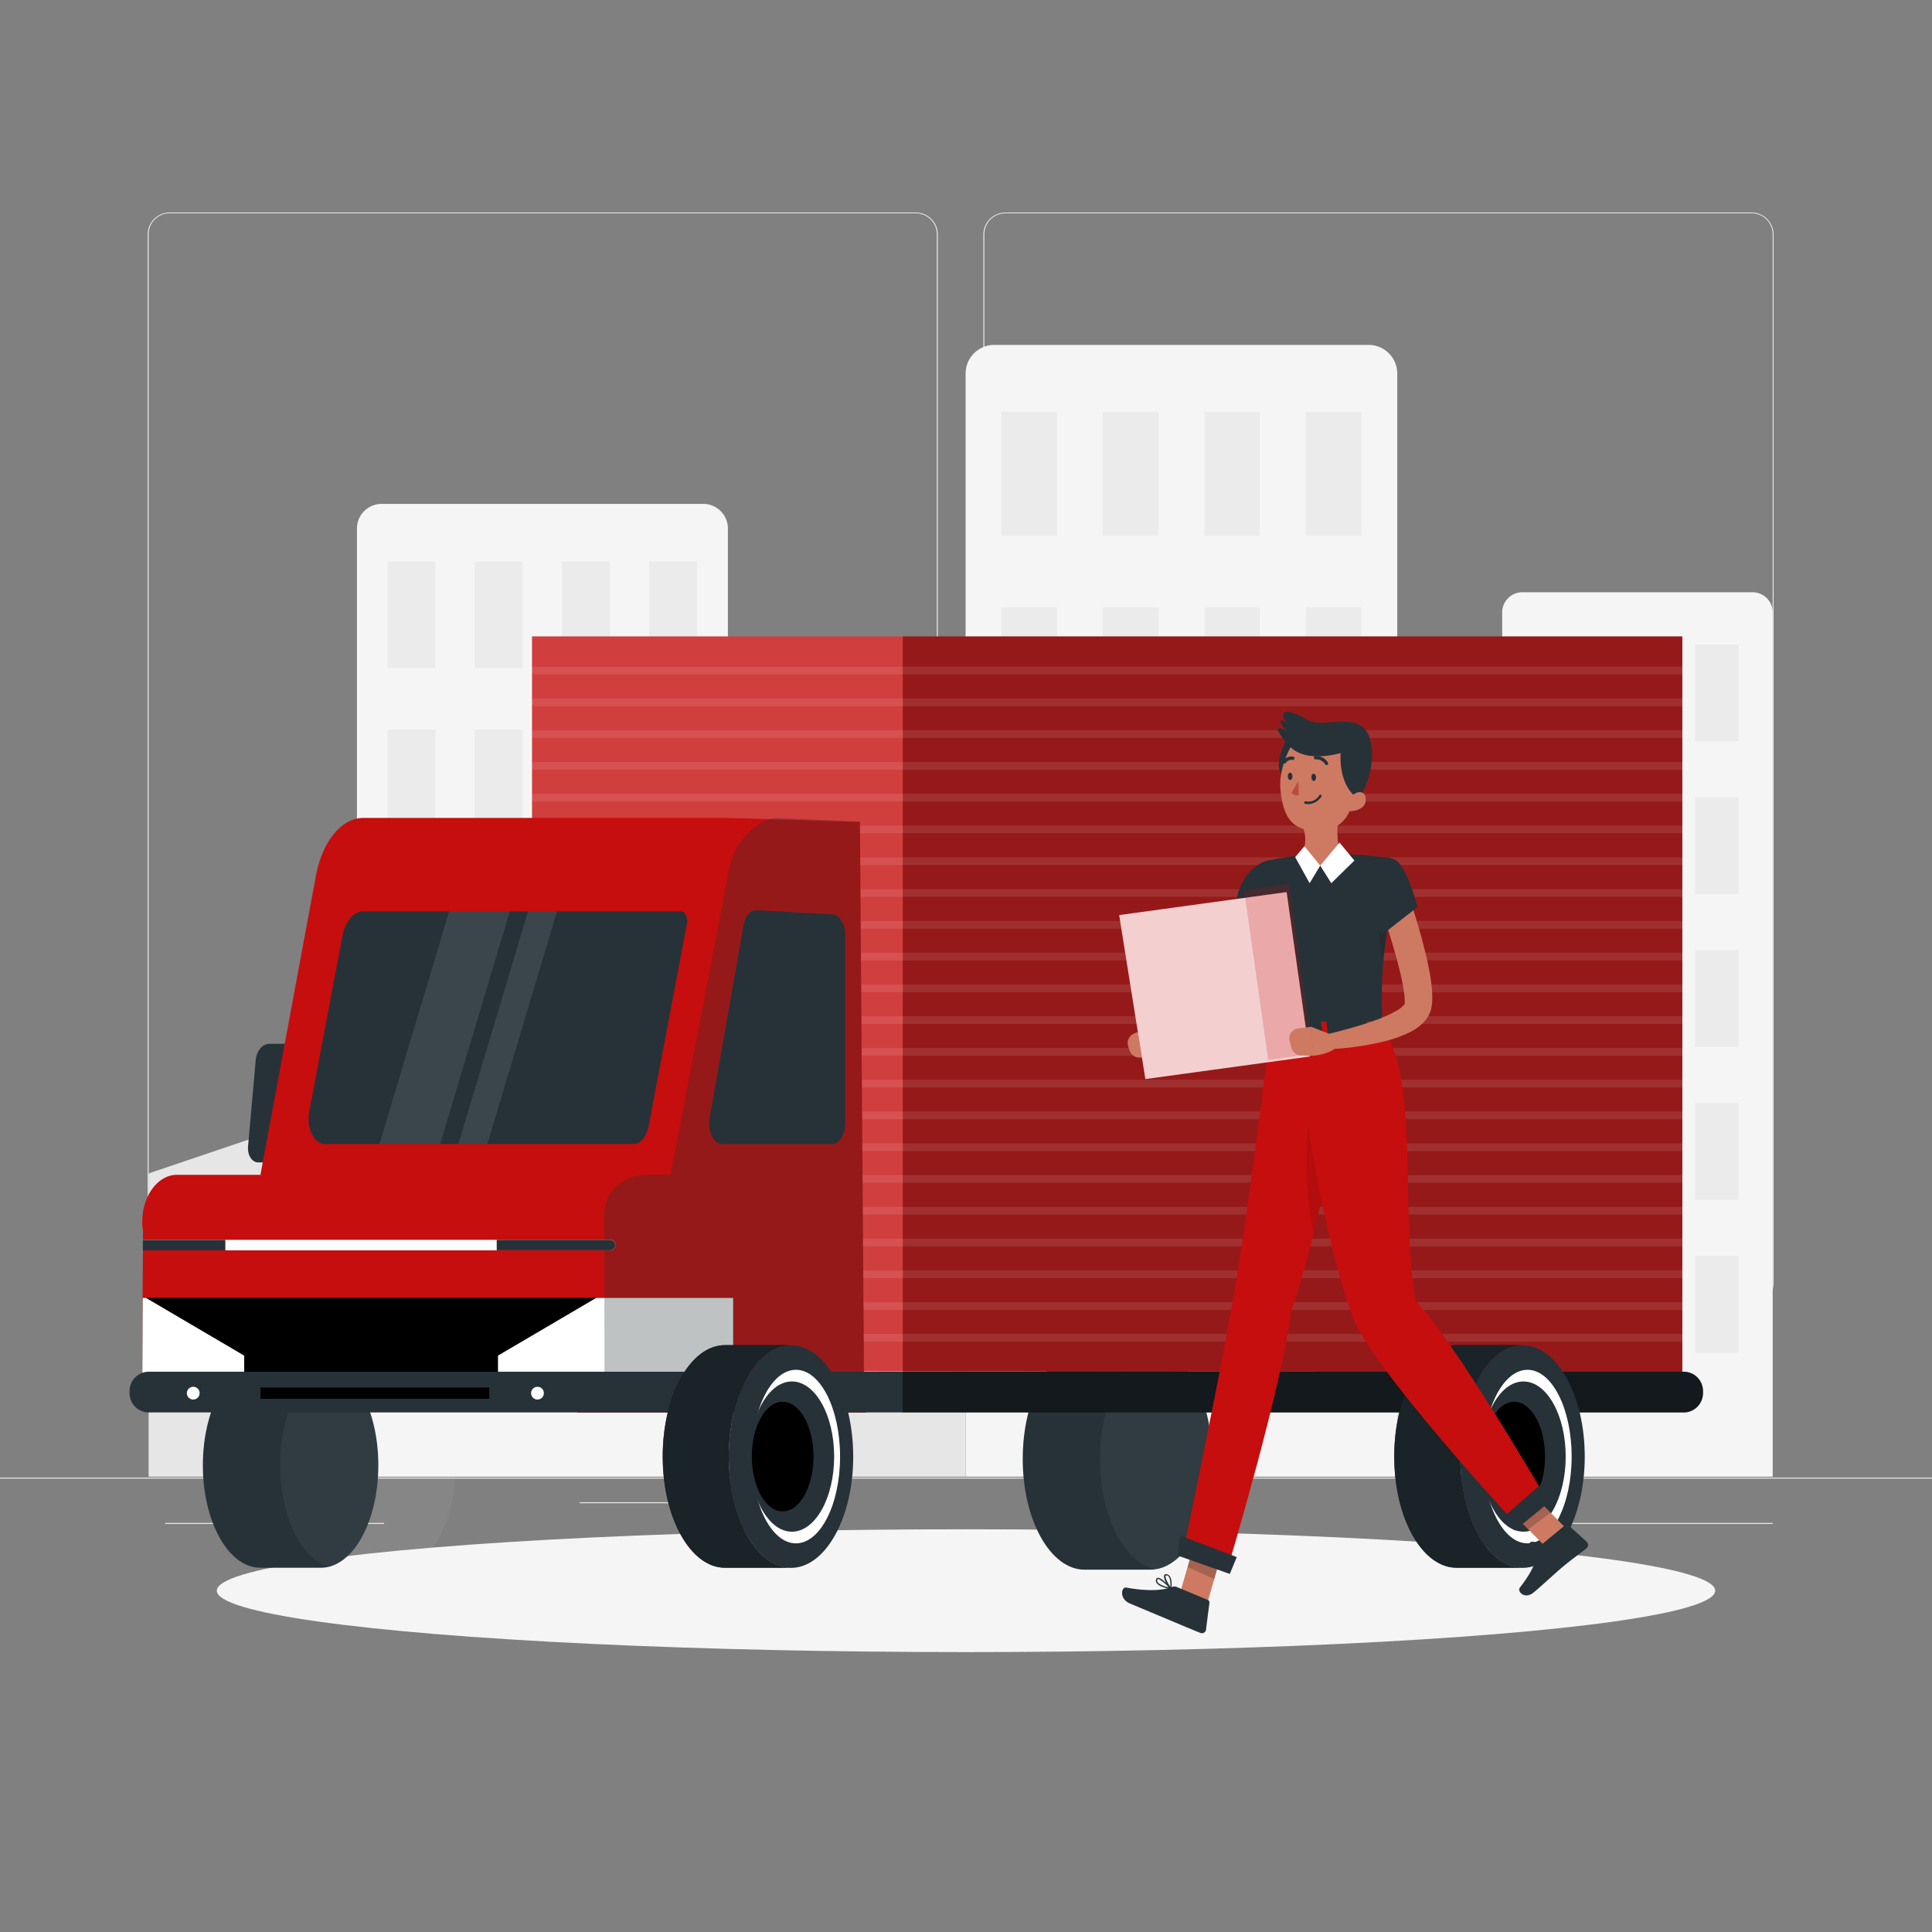 <svg xmlns="http://www.w3.org/2000/svg" xmlns:xlink="http://www.w3.org/1999/xlink" viewBox="0 0 500 500"><rect x="0" y="0" width="500" height="500" fill="#808080" stroke="none"/><defs><clipPath id="freepik--clip-path--inject-46"><path d="M297.68,348.92h-17c-8.85,0-16,12.83-16,28.66s7.17,28.65,16,28.65h17c8.85,0,16-12.83,16-28.65S306.53,348.92,297.68,348.92Z" style="fill:#263238"></path></clipPath></defs><g id="freepik--background-complete--inject-46"><rect y="382.4" width="500" height="0.25" style="fill:#ebebeb"></rect><rect x="150.04" y="388.78" width="23.18" height="0.25" style="fill:#ebebeb"></rect><rect x="402.1" y="394.14" width="56.67" height="0.25" style="fill:#ebebeb"></rect><rect x="42.72" y="394.14" width="56.67" height="0.25" style="fill:#ebebeb"></rect><path d="M237,337.8H43.91a5.71,5.71,0,0,1-5.7-5.71V60.66A5.71,5.71,0,0,1,43.91,55H237a5.71,5.71,0,0,1,5.71,5.71h0V332.09A5.71,5.71,0,0,1,237,337.8ZM43.91,55.2a5.46,5.46,0,0,0-5.45,5.46V332.09a5.46,5.46,0,0,0,5.45,5.46H237a5.48,5.48,0,0,0,5.46-5.46V60.66A5.48,5.48,0,0,0,237,55.2Z" style="fill:#ebebeb"></path><path d="M453.31,337.8H260.21a5.73,5.73,0,0,1-5.71-5.71V60.66A5.72,5.72,0,0,1,260.21,55h193.1A5.71,5.71,0,0,1,459,60.66V332.09A5.7,5.7,0,0,1,453.31,337.8ZM260.21,55.2a5.48,5.48,0,0,0-5.46,5.46V332.09a5.48,5.48,0,0,0,5.46,5.46h193.1a5.48,5.48,0,0,0,5.46-5.46V60.66a5.48,5.48,0,0,0-5.46-5.46Z" style="fill:#ebebeb"></path><path d="M98.7,130.41H182a6.37,6.37,0,0,1,6.38,6.38V382.17h-96V136.78A6.38,6.38,0,0,1,98.7,130.41Z" style="fill:#f5f5f5"></path><rect x="100.3" y="145.28" width="12.38" height="27.56" style="fill:#ebebeb"></rect><rect x="168" y="145.28" width="12.38" height="27.56" style="fill:#ebebeb"></rect><rect x="122.86" y="145.28" width="12.38" height="27.56" style="fill:#ebebeb"></rect><rect x="145.43" y="145.28" width="12.38" height="27.56" style="fill:#ebebeb"></rect><rect x="100.3" y="188.79" width="12.38" height="27.56" style="fill:#ebebeb"></rect><rect x="168" y="188.79" width="12.38" height="27.56" style="fill:#ebebeb"></rect><rect x="122.86" y="188.79" width="12.38" height="27.56" style="fill:#ebebeb"></rect><rect x="145.43" y="188.79" width="12.38" height="27.56" style="fill:#ebebeb"></rect><rect x="100.3" y="232.29" width="12.38" height="27.56" style="fill:#ebebeb"></rect><rect x="168" y="232.29" width="12.38" height="27.56" style="fill:#ebebeb"></rect><rect x="122.86" y="232.29" width="12.38" height="27.56" style="fill:#ebebeb"></rect><rect x="145.43" y="232.29" width="12.38" height="27.56" style="fill:#ebebeb"></rect><rect x="100.3" y="275.8" width="12.38" height="27.56" style="fill:#ebebeb"></rect><rect x="168" y="275.8" width="12.38" height="27.56" style="fill:#ebebeb"></rect><rect x="122.86" y="275.8" width="12.38" height="27.56" style="fill:#ebebeb"></rect><rect x="145.43" y="275.8" width="12.38" height="27.56" style="fill:#ebebeb"></rect><rect x="100.3" y="319.3" width="12.38" height="27.56" style="fill:#ebebeb"></rect><rect x="168" y="319.3" width="12.38" height="27.56" style="fill:#ebebeb"></rect><rect x="122.86" y="319.3" width="12.38" height="27.56" style="fill:#ebebeb"></rect><rect x="145.43" y="319.3" width="12.38" height="27.56" style="fill:#ebebeb"></rect><path d="M393.94,153.28h59.64a5.2,5.2,0,0,1,5.19,5.19v223.7h-70V158.48A5.2,5.2,0,0,1,393.94,153.28Z" style="fill:#f5f5f5"></path><rect x="397.67" y="166.81" width="11.25" height="25.05" style="fill:#ebebeb"></rect><rect x="418.19" y="166.81" width="11.25" height="25.05" style="fill:#ebebeb"></rect><rect x="438.7" y="166.81" width="11.25" height="25.05" style="fill:#ebebeb"></rect><rect x="397.67" y="206.36" width="11.25" height="25.05" style="fill:#ebebeb"></rect><rect x="418.19" y="206.36" width="11.25" height="25.05" style="fill:#ebebeb"></rect><rect x="438.7" y="206.36" width="11.25" height="25.05" style="fill:#ebebeb"></rect><rect x="397.67" y="245.92" width="11.25" height="25.05" style="fill:#ebebeb"></rect><rect x="418.19" y="245.92" width="11.25" height="25.05" style="fill:#ebebeb"></rect><rect x="438.7" y="245.92" width="11.25" height="25.05" style="fill:#ebebeb"></rect><rect x="397.67" y="285.46" width="11.25" height="25.05" style="fill:#ebebeb"></rect><rect x="418.19" y="285.46" width="11.25" height="25.05" style="fill:#ebebeb"></rect><rect x="438.7" y="285.46" width="11.25" height="25.05" style="fill:#ebebeb"></rect><rect x="397.67" y="325.02" width="11.25" height="25.05" style="fill:#ebebeb"></rect><rect x="418.19" y="325.02" width="11.25" height="25.05" style="fill:#ebebeb"></rect><rect x="438.7" y="325.02" width="11.25" height="25.05" style="fill:#ebebeb"></rect><path d="M257.31,89.26h96.88a7.42,7.42,0,0,1,7.42,7.42V382.17H249.9V96.68A7.42,7.42,0,0,1,257.31,89.26Z" style="fill:#f5f5f5"></path><rect x="259.17" y="106.57" width="14.4" height="32.06" style="fill:#ebebeb"></rect><rect x="337.93" y="106.57" width="14.4" height="32.06" style="fill:#ebebeb"></rect><rect x="285.42" y="106.57" width="14.4" height="32.06" style="fill:#ebebeb"></rect><rect x="311.68" y="106.57" width="14.4" height="32.06" style="fill:#ebebeb"></rect><rect x="259.17" y="157.19" width="14.4" height="32.06" style="fill:#ebebeb"></rect><rect x="337.93" y="157.19" width="14.4" height="32.06" style="fill:#ebebeb"></rect><rect x="285.42" y="157.19" width="14.4" height="32.06" style="fill:#ebebeb"></rect><rect x="311.68" y="157.19" width="14.4" height="32.06" style="fill:#ebebeb"></rect><rect x="259.17" y="207.81" width="14.4" height="32.06" style="fill:#ebebeb"></rect><rect x="337.93" y="207.81" width="14.4" height="32.06" style="fill:#ebebeb"></rect><rect x="285.42" y="207.81" width="14.4" height="32.06" style="fill:#ebebeb"></rect><rect x="311.68" y="207.81" width="14.4" height="32.06" style="fill:#ebebeb"></rect><rect x="259.17" y="258.42" width="14.4" height="32.06" style="fill:#ebebeb"></rect><rect x="337.93" y="258.42" width="14.4" height="32.06" style="fill:#ebebeb"></rect><rect x="285.42" y="258.42" width="14.4" height="32.06" style="fill:#ebebeb"></rect><rect x="311.68" y="258.42" width="14.4" height="32.06" style="fill:#ebebeb"></rect><rect x="259.17" y="309.03" width="14.4" height="32.06" style="fill:#ebebeb"></rect><rect x="337.93" y="309.03" width="14.4" height="32.06" style="fill:#ebebeb"></rect><rect x="285.42" y="309.03" width="14.4" height="32.06" style="fill:#ebebeb"></rect><rect x="311.68" y="309.03" width="14.4" height="32.06" style="fill:#ebebeb"></rect><rect x="188.35" y="194.17" width="61.54" height="188.01" style="fill:#e6e6e6"></rect><rect x="361.62" y="214.3" width="27.19" height="167.87" style="fill:#e6e6e6"></rect><polygon points="92.32 382.17 38.46 382.17 38.46 303.68 92.32 285.46 92.32 382.17" style="fill:#e6e6e6"></polygon></g><g id="freepik--Shadow--inject-46"><g id="freepik--Shadow--inject-62--inject-46"><ellipse id="freepik--path--inject-62--inject-46" cx="250" cy="411.67" rx="193.89" ry="15.89" style="fill:#f5f5f5"></ellipse></g></g><g id="freepik--Truck--inject-46"><path d="M297.68,348.92h-17c-8.85,0-16,12.83-16,28.66s7.17,28.65,16,28.65h17c8.85,0,16-12.83,16-28.65S306.53,348.92,297.68,348.92Z" style="fill:#263238"></path><g style="clip-path:url(#freepik--clip-path--inject-46)"><path d="M317.68,348.92h-17c-8.85,0-16,12.83-16,28.66s7.17,28.65,16,28.65h17c8.85,0,16-12.83,16-28.65S326.53,348.92,317.68,348.92Z" style="fill:#fff;opacity:0.05"></path></g><polygon points="435.39 355.06 137.7 354.85 137.7 164.7 435.39 164.7 435.39 355.06" style="fill:#C60E0E"></polygon><rect x="233.63" y="164.7" width="201.76" height="190.35" style="fill:#263238;opacity:0.3;isolation:isolate"></rect><rect x="137.7" y="164.7" width="95.93" height="194.11" style="fill:#fff;opacity:0.2;isolation:isolate"></rect><line x1="138.42" y1="173.54" x2="435.39" y2="173.54" style="fill:none;stroke:#fff;stroke-linecap:round;stroke-linejoin:round;stroke-width:2px;opacity:0.1"></line><line x1="138.42" y1="181.77" x2="435.39" y2="181.77" style="fill:none;stroke:#fff;stroke-linecap:round;stroke-linejoin:round;stroke-width:2px;opacity:0.1"></line><line x1="138.42" y1="189.99" x2="435.39" y2="189.99" style="fill:none;stroke:#fff;stroke-linecap:round;stroke-linejoin:round;stroke-width:2px;opacity:0.1"></line><line x1="138.42" y1="198.21" x2="435.39" y2="198.21" style="fill:none;stroke:#fff;stroke-linecap:round;stroke-linejoin:round;stroke-width:2px;opacity:0.1"></line><line x1="138.42" y1="206.44" x2="435.39" y2="206.44" style="fill:none;stroke:#fff;stroke-linecap:round;stroke-linejoin:round;stroke-width:2px;opacity:0.1"></line><line x1="138.42" y1="214.66" x2="435.39" y2="214.66" style="fill:none;stroke:#fff;stroke-linecap:round;stroke-linejoin:round;stroke-width:2px;opacity:0.1"></line><line x1="138.42" y1="222.88" x2="435.39" y2="222.88" style="fill:none;stroke:#fff;stroke-linecap:round;stroke-linejoin:round;stroke-width:2px;opacity:0.1"></line><line x1="138.42" y1="231.1" x2="435.39" y2="231.1" style="fill:none;stroke:#fff;stroke-linecap:round;stroke-linejoin:round;stroke-width:2px;opacity:0.1"></line><line x1="138.42" y1="239.33" x2="435.39" y2="239.33" style="fill:none;stroke:#fff;stroke-linecap:round;stroke-linejoin:round;stroke-width:2px;opacity:0.1"></line><line x1="138.42" y1="247.55" x2="435.39" y2="247.55" style="fill:none;stroke:#fff;stroke-linecap:round;stroke-linejoin:round;stroke-width:2px;opacity:0.1"></line><line x1="138.42" y1="255.77" x2="435.39" y2="255.77" style="fill:none;stroke:#fff;stroke-linecap:round;stroke-linejoin:round;stroke-width:2px;opacity:0.1"></line><line x1="138.42" y1="264" x2="435.39" y2="264" style="fill:none;stroke:#fff;stroke-linecap:round;stroke-linejoin:round;stroke-width:2px;opacity:0.1"></line><line x1="138.42" y1="272.22" x2="435.39" y2="272.22" style="fill:none;stroke:#fff;stroke-linecap:round;stroke-linejoin:round;stroke-width:2px;opacity:0.1"></line><line x1="138.42" y1="280.44" x2="435.39" y2="280.44" style="fill:none;stroke:#fff;stroke-linecap:round;stroke-linejoin:round;stroke-width:2px;opacity:0.1"></line><line x1="138.42" y1="288.66" x2="435.39" y2="288.66" style="fill:none;stroke:#fff;stroke-linecap:round;stroke-linejoin:round;stroke-width:2px;opacity:0.1"></line><line x1="138.42" y1="296.89" x2="435.39" y2="296.89" style="fill:none;stroke:#fff;stroke-linecap:round;stroke-linejoin:round;stroke-width:2px;opacity:0.1"></line><line x1="138.42" y1="305.11" x2="435.39" y2="305.11" style="fill:none;stroke:#fff;stroke-linecap:round;stroke-linejoin:round;stroke-width:2px;opacity:0.1"></line><line x1="138.42" y1="313.33" x2="435.39" y2="313.33" style="fill:none;stroke:#fff;stroke-linecap:round;stroke-linejoin:round;stroke-width:2px;opacity:0.1"></line><line x1="138.42" y1="321.56" x2="435.39" y2="321.56" style="fill:none;stroke:#fff;stroke-linecap:round;stroke-linejoin:round;stroke-width:2px;opacity:0.1"></line><line x1="138.42" y1="329.78" x2="435.39" y2="329.78" style="fill:none;stroke:#fff;stroke-linecap:round;stroke-linejoin:round;stroke-width:2px;opacity:0.1"></line><line x1="138.42" y1="338" x2="435.39" y2="338" style="fill:none;stroke:#fff;stroke-linecap:round;stroke-linejoin:round;stroke-width:2px;opacity:0.1"></line><line x1="138.42" y1="346.23" x2="435.39" y2="346.23" style="fill:none;stroke:#fff;stroke-linecap:round;stroke-linejoin:round;stroke-width:2px;opacity:0.1"></line><path d="M83.07,352.66H67.34c-8.2,0-14.84,11.88-14.84,26.54s6.64,26.53,14.84,26.53H83.07c8.2,0,14.84-11.88,14.84-26.53S91.27,352.66,83.07,352.66Z" style="fill:#263238"></path><path d="M103.08,352.66H87.34c-8.2,0-14.84,11.88-14.84,26.54s6.64,26.53,14.84,26.53h15.74c8.19,0,14.84-11.88,14.84-26.53S111.27,352.66,103.08,352.66Z" style="fill:#fff;opacity:0.05"></path><path d="M74.32,300.83H66.88c-1.46.05-2.66-1.51-2.69-3.49a3.22,3.22,0,0,1,0-.62l2-22.47c.25-2.31,1.68-4,3.4-4.11H77.1c1.45,0,2.65,1.53,2.68,3.51q0,.3,0,.6l-2,22.47C77.48,299,76,300.77,74.32,300.83Z" style="fill:#263238"></path><path d="M81.76,226.61,67.41,304,223.64,365.2l-1.09-152.52-34.36-1H94.07C88.41,211.63,83.42,217.71,81.76,226.61Z" style="fill:#C60E0E"></path><path d="M198,239.06c-5.83-.26-11.06,4.52-12.77,11.65l-11.82,49.52H150.66l-1.24,65.33h74.83" style="fill:#C60E0E"></path><path d="M84,296.07c-2.29,0-4.14-2.94-4.14-6.56a9.74,9.74,0,0,1,.18-1.88l8.59-45.44c.72-3.77,2.92-6.35,5.41-6.34h82.18c.89,0,1.62,1.14,1.62,2.56a3.74,3.74,0,0,1-.07.75c-1.8,9.36-7.65,40.37-9.89,52.23-.52,2.78-2.14,4.68-4,4.68Z" style="fill:#263238"></path><path d="M159.62,316.21a17.21,17.21,0,0,1-.17,2.38l-.43,2.93-.25,1.73-1.84,12.64-3,20.55-.83,5.71H36.81l0-5.71.08-20.55L37,323.6v-5c-1-6.6,2.19-13,7.05-14.33a6.52,6.52,0,0,1,1.75-.23H150.66C155.61,304,159.62,309.48,159.62,316.21Z" style="fill:#C60E0E"></path><path d="M218.73,242v48.71c0,2.95-1.51,5.35-3.38,5.36H186.93c-1.87,0-3.38-2.4-3.38-5.36a8.57,8.57,0,0,1,.12-1.44l8.76-49.8c.42-2.39,1.82-4,3.38-3.91l19.66,1.08C217.29,236.75,218.73,239.12,218.73,242Z" style="fill:#263238"></path><polygon points="131.94 235.85 116.24 235.85 98.21 296.07 113.92 296.07 131.94 235.85" style="fill:#fff;opacity:0.1;isolation:isolate"></polygon><polygon points="144.16 235.85 136.66 235.85 118.64 296.07 126.13 296.07 144.16 235.85" style="fill:#fff;opacity:0.1;isolation:isolate"></polygon><polygon points="189.75 335.89 189.75 356.44 36.83 356.44 36.91 335.89 189.75 335.89"></polygon><polygon points="168.45 335.89 154.31 335.89 128.88 350.83 128.88 356.44 189.75 356.44 189.75 335.89 168.45 335.89" style="fill:#fff"></polygon><polygon points="63.19 350.83 63.19 356.44 36.83 356.44 36.91 335.89 37.77 335.89 63.19 350.83" style="fill:#fff"></polygon><path d="M223.71,365.56l-1.16-152.88-21-1c-5.24-.26-11.29,5.83-12.82,12.89L173.51,304h-5.93c-6.66,0-11.22,4.85-11.21,10l.09,51.58h67.25" style="fill:#263238;opacity:0.3;isolation:isolate"></path><path d="M159.23,322.24a1.35,1.35,0,0,1-.46,1,1.31,1.31,0,0,1-.9.35H37v-2.72h120.9a1.36,1.36,0,0,1,1.15.64A1.38,1.38,0,0,1,159.23,322.24Z" style="fill:#fff"></path><polygon points="58.32 320.88 58.32 323.6 36.96 323.6 36.97 320.88 58.32 320.88" style="fill:#263238"></polygon><path d="M159.23,322.24a1.35,1.35,0,0,1-.46,1,1.31,1.31,0,0,1-.9.35H128.55v-2.72h29.32a1.36,1.36,0,0,1,1.15.64A1.38,1.38,0,0,1,159.23,322.24Z" style="fill:#263238"></path><path d="M440.73,360v.54a5,5,0,0,1-5,5H38.53a5,5,0,0,1-5-5V360a5,5,0,0,1,5-5h397.2A5,5,0,0,1,440.73,360Z" style="fill:#263238"></path><rect x="67.41" y="359.11" width="59.2" height="2.89"></rect><path d="M51.66,360.55A1.65,1.65,0,1,1,50,358.9,1.65,1.65,0,0,1,51.66,360.55Z" style="fill:#fff"></path><path d="M140.75,360.55a1.65,1.65,0,1,1-1.65-1.65A1.65,1.65,0,0,1,140.75,360.55Z" style="fill:#fff"></path><path d="M188.59,376.93c0-15.91,7.21-28.81,16.11-28.81H187.61c-8.89,0-16.1,12.9-16.1,28.81s7.21,28.8,16.1,28.8H204.7C195.8,405.76,188.59,392.87,188.59,376.93Z"></path><path d="M188.59,376.93c0-15.91,7.21-28.81,16.11-28.81H187.61c-8.89,0-16.1,12.9-16.1,28.81s7.21,28.8,16.1,28.8H204.7C195.8,405.76,188.59,392.87,188.59,376.93Z" style="fill:#263238;opacity:0.7;isolation:isolate"></path><ellipse cx="204.7" cy="376.96" rx="16.11" ry="28.81" style="fill:#263238"></ellipse><ellipse cx="205.99" cy="376.96" rx="11.42" ry="22.46" style="fill:#fff"></ellipse><ellipse cx="204.95" cy="376.96" rx="10.93" ry="19.44" style="fill:#263238"></ellipse><ellipse cx="202.55" cy="376.96" rx="7.98" ry="14.19"></ellipse><path d="M440.73,360v.54a5,5,0,0,1-5,5H233.63V355h202.1A5,5,0,0,1,440.73,360Z" style="opacity:0.5"></path><path d="M377.92,376.93c0-15.91,7.21-28.81,16.1-28.81H376.94c-8.9,0-16.11,12.9-16.11,28.81s7.21,28.8,16.11,28.8H394C385.13,405.76,377.92,392.87,377.92,376.93Z"></path><path d="M377.92,376.93c0-15.91,7.21-28.81,16.1-28.81H376.94c-8.9,0-16.11,12.9-16.11,28.81s7.21,28.8,16.11,28.8H394C385.13,405.76,377.92,392.87,377.92,376.93Z" style="fill:#263238;opacity:0.7;isolation:isolate"></path><ellipse cx="394.02" cy="376.96" rx="16.11" ry="28.81" style="fill:#263238"></ellipse><ellipse cx="395.32" cy="376.96" rx="11.42" ry="22.46" style="fill:#fff"></ellipse><ellipse cx="394.27" cy="376.96" rx="10.93" ry="19.44" style="fill:#263238"></ellipse><ellipse cx="391.87" cy="376.96" rx="7.98" ry="14.19"></ellipse></g><g id="freepik--Character--inject-46"><path d="M328.86,236c-.2,3.85-.55,7.57-1.12,11.36a63.37,63.37,0,0,1-2.56,11.53,19.5,19.5,0,0,1-1.43,3.16,9,9,0,0,1-1.44,1.86l-.28.26-.16.12-.08.07-.34.23-.67.47a36.37,36.37,0,0,1-5.34,2.83,61.16,61.16,0,0,1-10.93,3.62l-1.3-3.56c3.18-1.76,6.44-3.56,9.41-5.43a41.78,41.78,0,0,0,4.18-2.93l.44-.37.22-.19v0h0s.09-.15.2-.39a13.52,13.52,0,0,0,.72-2,44.58,44.58,0,0,0,1.07-5c.31-1.74.56-3.51.77-5.31.41-3.57.76-7.23,1-10.79Z" style="fill:#ce7a63"></path><path d="M305.58,268l-6.14-1.9,1.15,7.43s4-.5,6-2.74Z" style="fill:#ce7a63"></path><path d="M292,270.88l.34,1a2.7,2.7,0,0,0,2.69,1.81l3.13-.14L297,266.1l-3.44,1.35A2.72,2.72,0,0,0,292,270.88Z" style="fill:#ce7a63"></path><path d="M336.12,228.79c0,2.32-1.12,6.9-2.08,10.34-.71,2.47-1.3,4.35-1.3,4.35l-1.41-.35-11.62-2.94c-.18-6,.05-12.53,6-16.45C329.43,221.28,336.09,224.66,336.12,228.79Z" style="fill:#263238"></path><path d="M336.11,229.19c-.76-.8-2.48-.94-6.23.25-5.37,1.7-6.87,7.58-6.94,11.57l8.39,2.12.72.19.69.16s.29-.94.71-2.37h0c.17-.58.38-1.26.58-2A54.34,54.34,0,0,0,336.11,229.19Z" style="opacity:0.3;isolation:isolate"></path><polygon points="312.27 415.47 305.18 412.99 309.64 397.63 316.72 400.12 312.27 415.47" style="fill:#ce7a63"></polygon><polygon points="407 397.27 401.23 401.57 389.42 389.6 395.19 385.3 407 397.27" style="fill:#ce7a63"></polygon><path d="M398.87,399.82l6.23-5.15a.58.58,0,0,1,.76,0l4.78,4.34a1.15,1.15,0,0,1,0,1.63l-.1.09c-2.2,1.76-3.36,2.5-6.1,4.76-1.68,1.39-5.21,4.72-7.54,6.64s-4.35-.27-3.55-1.28c3.57-4.52,4.4-7.5,4.82-9.94A1.93,1.93,0,0,1,398.87,399.82Z" style="fill:#263238"></path><path d="M304.7,410.77l7.88,3.29a.71.71,0,0,1,.42.74l-.89,6.95a1.06,1.06,0,0,1-1.18.92,1,1,0,0,1-.3-.08c-2.79-1.13-4.1-1.69-7.56-3.14L292.45,415c-2.88-1.21-2.26-4.37-1-4.14,5.83,1.06,9.59.71,11.89-.16A1.77,1.77,0,0,1,304.7,410.77Z" style="fill:#263238"></path><polygon points="309.64 397.64 307.35 405.55 314.25 408.67 316.73 400.12 309.64 397.64" style="opacity:0.2;isolation:isolate"></polygon><polygon points="395.2 385.3 389.42 389.6 395.51 395.77 401.28 391.47 395.2 385.3" style="opacity:0.2;isolation:isolate"></polygon><path d="M357.92,266.33l-29.2.42c-4-22.61-5-33.4-5-38.59a5.56,5.56,0,0,1,4.5-5.48c1.78-.35,4-.75,6.23-1.06.76-.1,1.53-.2,2.29-.28a93.16,93.16,0,0,1,13.26-.19c.66,0,1.31.06,2,.1,3,.19,5.74.57,7.69.87a2.68,2.68,0,0,1,2.22,3.07.77.77,0,0,1,0,.15c-.86,4-1.56,7.55-2.12,10.71-.89,5-1.45,9.08-1.78,12.64A110.52,110.52,0,0,0,357.92,266.33Z" style="fill:#263238"></path><path d="M358,248.72c-1.47-4.41-1.39-13.56.19-16.52l1.61,3.87C358.89,241.1,358.33,245.16,358,248.72Z" style="opacity:0.1;isolation:isolate"></path><path d="M328.72,266.75s-5,42.51-9.51,69c-3.57,20.74-12.59,63.91-12.59,63.91l11.71,4.15s13.41-45,15.76-64.22c9.45-27.71,16.25-73.05,16.25-73.05Z" style="fill:#C60E0E"></path><polygon points="304.72 402.56 318.27 407.33 320.08 402.98 305.38 397.36 304.72 402.56" style="fill:#263238"></polygon><path d="M343.52,279.38l-4.38,8.39c-1.6,6.32-1.22,21.7.81,31.42,3.64-14.65,6.55-30.07,8.36-40.42Z" style="opacity:0.1;isolation:isolate"></path><path d="M335.06,266.75s5.23,47.58,15,74c4.9,13.25,41.25,52.53,41.25,52.53l8.2-6.56s-23.05-39.63-33.13-50c-4.11-23,1.06-57.48-8.49-70.38Z" style="fill:#C60E0E"></path><polygon points="392 396.09 401.62 388.21 399.02 383.94 388.49 393.11 392 396.09" style="fill:#263238"></polygon><path d="M358.38,264.62l1.35,2.59c.1.2-.13.42-.47.42l-30.64.44c-.27,0-.48-.13-.51-.29l-.29-2.61c0-.18.21-.34.49-.34l29.58-.43A.58.58,0,0,1,358.38,264.62Z" style="fill:#263238"></path><path d="M354.41,268h.81c.15,0,.27-.09.26-.18l-.43-3.4c0-.1-.14-.17-.3-.17H354c-.16,0-.28.09-.26.18l.42,3.39C354.11,267.9,354.26,268,354.41,268Z" style="fill:#C60E0E"></path><path d="M330.82,268.32h.8c.16,0,.27-.09.26-.19l-.41-3.39c0-.1-.16-.18-.32-.18h-.8c-.16,0-.28.09-.27.19l.42,3.39C330.52,268.24,330.66,268.32,330.82,268.32Z" style="fill:#C60E0E"></path><path d="M342.62,268.13h.8c.16,0,.28-.09.27-.19l-.42-3.39c0-.11-.15-.19-.31-.18h-.8c-.16,0-.27.09-.27.19l.42,3.39C342.3,268.07,342.46,268.13,342.62,268.13Z" style="fill:#C60E0E"></path><polygon points="289.64 236.82 332.98 230.87 338.98 273.42 296.42 279.26 289.64 236.82" style="fill:#C60E0E"></polygon><polygon points="289.64 236.82 332.98 230.87 338.98 273.42 296.42 279.26 289.64 236.82" style="fill:#fff;opacity:0.8;isolation:isolate"></polygon><rect x="324.28" y="230.89" width="11.69" height="44.34" transform="matrix(0.99, -0.14, 0.14, 0.99, -31.36, 47.27)" style="fill:#C60E0E;opacity:0.2;isolation:isolate"></rect><path d="M345.27,268.06l-6-2.35.59,7.5s4-.2,6.15-2.29Z" style="fill:#ce7a63"></path><path d="M364.14,230.72c1.61,4.5,3,9,4.18,13.6.6,2.31,1.16,4.63,1.61,7,.22,1.2.41,2.42.55,3.69a25.66,25.66,0,0,1,.17,4,10.67,10.67,0,0,1-.4,2.57,7.42,7.42,0,0,1-1.61,2.77,12.77,12.77,0,0,1-3.75,2.77,33.27,33.27,0,0,1-7.24,2.53,76.06,76.06,0,0,1-14.25,1.91l-.47-3.77c2.19-.52,4.43-1.1,6.61-1.71s4.35-1.29,6.43-2.05a32.44,32.44,0,0,0,5.72-2.61,6.64,6.64,0,0,0,1.74-1.47c.13-.2.13-.25.11-.25a6.61,6.61,0,0,0,0-.89,21.46,21.46,0,0,0-.31-2.89c-.16-1-.38-2.12-.62-3.22-.5-2.14-1.06-4.33-1.69-6.52-1.25-4.34-2.66-8.75-4.07-13Z" style="fill:#ce7a63"></path><path d="M333.74,269.41l.47,1.74a2.65,2.65,0,0,0,2.49,2l3.22.09-.59-7.49-3.28.37a2.66,2.66,0,0,0-2.38,2.92A2.7,2.7,0,0,0,333.74,269.41Z" style="fill:#ce7a63"></path><path d="M360.73,222.34c3.36,1.37,6.11,12.41,6.11,12.41L357.56,242s-6.58-10.3-5.24-14.77C353.46,223.45,356.45,220.61,360.73,222.34Z" style="fill:#263238"></path><path d="M396.6,402.94h-.12a1,1,0,0,1-.81-.52.59.59,0,0,1-.05-.59c.41-.8,3-1.12,3.28-1.15a.16.16,0,0,1,.17.08.17.17,0,0,1,0,.19C398.53,401.68,397.48,402.88,396.6,402.94Zm1.95-1.87c-1,.15-2.41.48-2.61.92a.23.23,0,0,0,0,.25.62.62,0,0,0,.53.36c.5,0,1.3-.54,2.1-1.53Z" style="fill:#263238"></path><path d="M398.78,401c-.87,0-2.61-.31-3-1a.6.6,0,0,1,.14-.73.89.89,0,0,1,.7-.29c1.05,0,2.38,1.61,2.42,1.7a.15.15,0,0,1,0,.16.15.15,0,0,1-.13.11Zm-2.22-1.66a.59.59,0,0,0-.37.18c-.15.16-.12.26-.08.34.23.44,1.6.8,2.48.8a4,4,0,0,0-1.95-1.33Z" style="fill:#263238"></path><path d="M300.67,410.61a2.82,2.82,0,0,1-1.39-1,1.1,1.1,0,0,1-.08-.92.52.52,0,0,1,.38-.35c.92-.17,3.09,2.16,3.51,2.63a.18.18,0,0,1,0,.2.16.16,0,0,1-.18.08A11.51,11.51,0,0,1,300.67,410.61Zm-.69-1.88a.63.63,0,0,0-.33-.06s-.09,0-.13.12a.72.72,0,0,0,.06.64c.31.54,1.38,1.05,2.9,1.38A10.42,10.42,0,0,0,300,408.73Z" style="fill:#263238"></path><path d="M302.9,411.23l-.06,0c-.73-.73-1.92-2.92-1.51-3.62.09-.15.28-.31.71-.19,1.61.47,1.12,3.59,1.09,3.72a.13.13,0,0,1-.12.13A.11.11,0,0,1,302.9,411.23Zm-.8-3.49H302c-.16-.05-.28,0-.32,0-.24.41.53,2.06,1.23,2.94C302.9,409.91,303,408.14,302.1,407.74Z" style="fill:#263238"></path><path d="M333.08,191.23s-4,6.69-1,9.62,3.88-7.46,3.88-7.46Z" style="fill:#263238"></path><path d="M351.66,206.93s5-7.82,2.92-15.59-11.8-2.75-15.9-4.88a23.46,23.46,0,0,0-4.77-2.21,1.83,1.83,0,0,0-1.59.27c-1,.88.74,2.53,1.28,3.15a5.52,5.52,0,0,0-1.14-1c-.53-.35-1.24-.38-1,.51a4.4,4.4,0,0,0,2.08,2.2c-.39-.22-2.7-1.39-2.86-.66a.72.72,0,0,0,.13.5c1.5,2.8,4.52,6.32,8,6.39C343,195.67,347,207.46,351.66,206.93Z" style="fill:#263238"></path><path d="M353.43,207.28c-.26,2.64-4.18,2.67-4.18,2.67a8.48,8.48,0,0,1-3.07,3.72,22,22,0,0,0,.16,4.78c.66,2.49,1.5,3.35,2.55,3.91h0l-.84.83a11,11,0,0,1-5.28,1.47l-1.1-.64-1.44.23c-4-1.31-3-4-3-4a8.09,8.09,0,0,0,.11-5.71c-3.84-1.2-5.41-4.54-5.95-10.16s2.62-11,2.62-11c4.34,4.19,12.94,1.5,12.94,1.5-.37,7.88,3.31,10.79,3.31,10.79C351.47,204.59,353.68,204.65,353.43,207.28Z" style="fill:#ce7a63"></path><path d="M339.47,208a4.42,4.42,0,0,0,2.51-1.84.33.33,0,0,0-.08-.45.32.32,0,0,0-.45.07,3.25,3.25,0,0,1-3.51,1.6.32.32,0,0,0-.4.21.33.33,0,0,0,.21.41A3.4,3.4,0,0,0,339.47,208Z" style="fill:#263238"></path><path d="M340.61,201.12c0,.51-.2.95-.54,1s-.65-.37-.69-.88.21-1,.55-1S340.57,200.6,340.61,201.12Z" style="fill:#263238"></path><path d="M334.49,200.86c0,.51-.2.95-.54,1s-.64-.37-.68-.88.2-.95.54-1S334.46,200.34,334.49,200.86Z" style="fill:#263238"></path><path d="M336.11,205.81l-.07-3.7-1.84,3.12A2.3,2.3,0,0,0,336.11,205.81Z" style="fill:#ba4d3c"></path><path d="M343.4,198a.34.34,0,0,0,.12-.06.42.42,0,0,0,.14-.59,3.47,3.47,0,0,0-3.27-1.68.42.42,0,0,0-.37.48.43.43,0,0,0,.48.37h0a2.64,2.64,0,0,1,2.43,1.28A.43.43,0,0,0,343.4,198Z" style="fill:#263238"></path><path d="M332.55,197.59a.45.45,0,0,0,.27-.2,1.68,1.68,0,0,1,1.68-.73.42.42,0,0,0,.5-.34.43.43,0,0,0-.34-.5,2.5,2.5,0,0,0-2.58,1.14.44.44,0,0,0,.15.59A.45.45,0,0,0,332.55,197.59Z" style="fill:#263238"></path><polygon points="350.52 222.71 348.37 224.81 344.54 228.57 343.1 226.28 341.67 224.02 346.67 218.06 350.31 222.46 350.52 222.71" style="fill:#fff"></polygon><polygon points="341.67 224.02 340.56 225.87 338.93 228.57 335.19 221.82 337.58 219.01 341.67 224.02" style="fill:#fff"></polygon></g></svg>